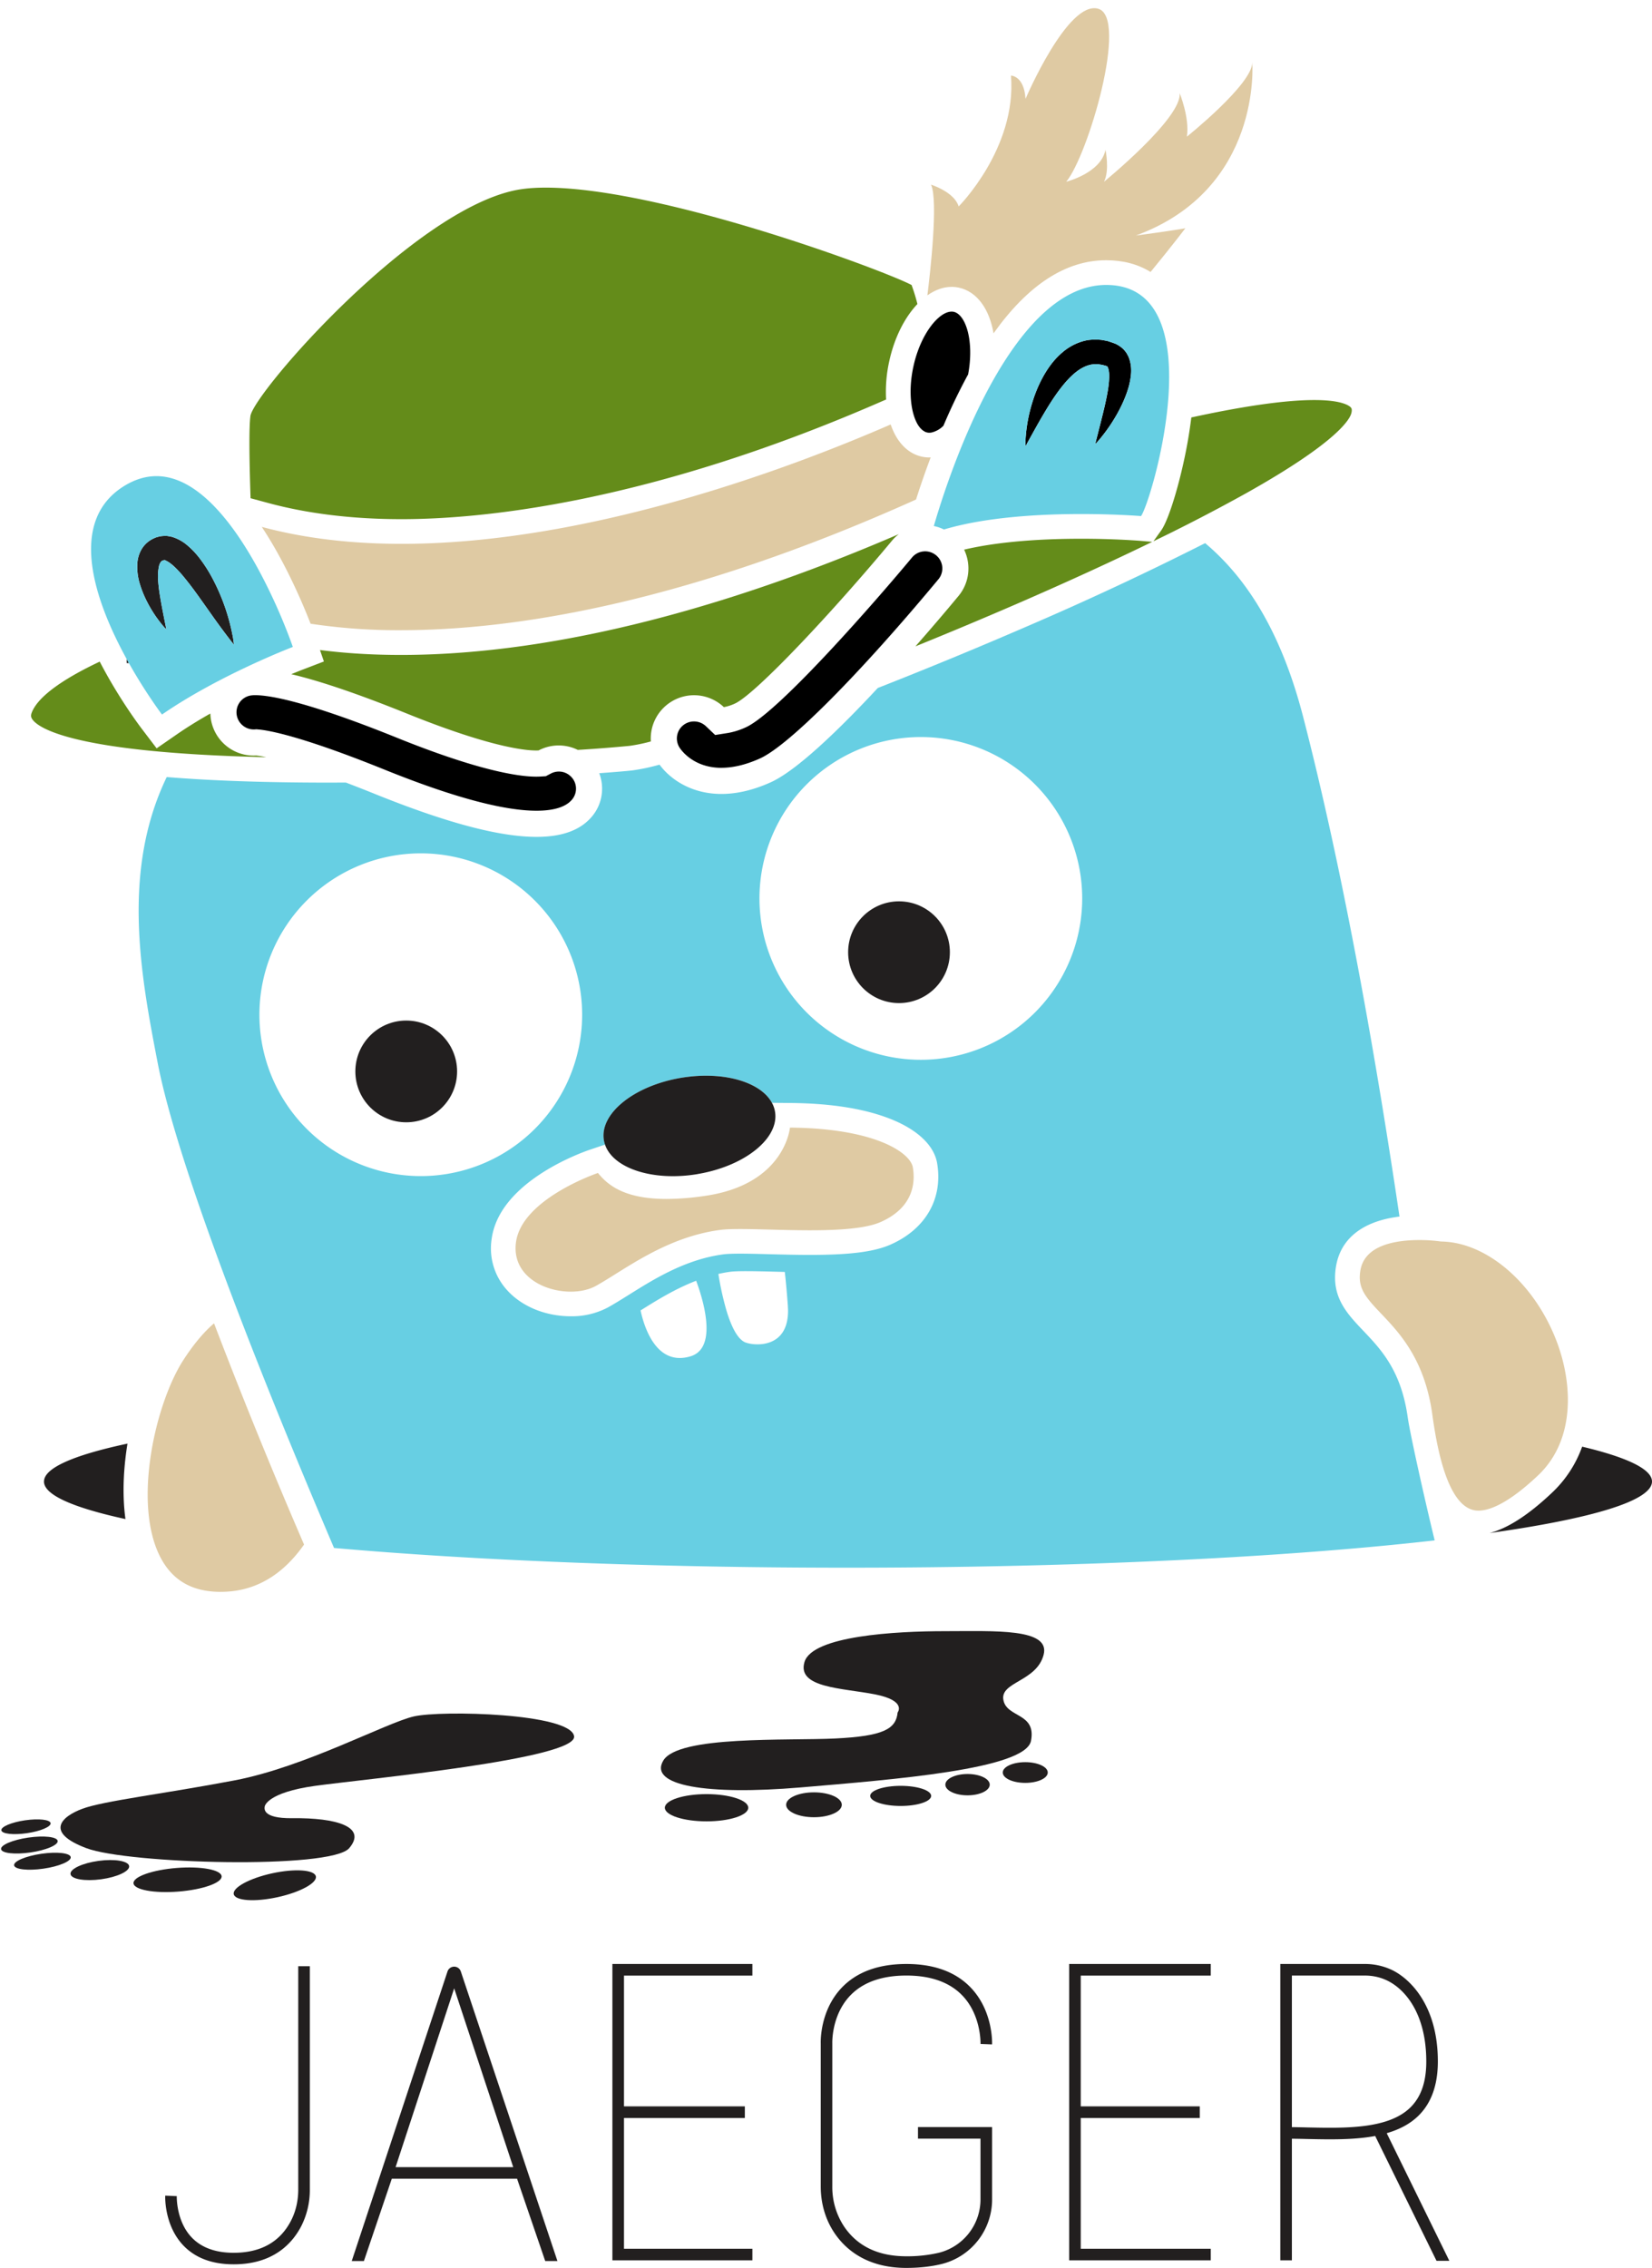<svg xmlns="http://www.w3.org/2000/svg" role="img" viewBox="1.556 1.523 49.264 67.627"><style>svg {enable-background:new 0 0 52.667 72.75}</style><style>.st0{fill:none}.st1{fill:#221f1f}.st2{fill:#67cfe3}.st3{fill:#dfcaa3}</style><g><g><path d="M29.015 23.501a4.812 4.812 0 1 0 0 9.624 4.812 4.812 0 0 0 0-9.624zm-.65 7.933a1.517 1.517 0 1 1 0-3.034 1.517 1.517 0 0 1 0 3.034zm-.21 3.473c-.776-.317-1.798-.483-3.035-.494l-.544-.005c-.32-.593-1.343-.919-2.51-.774 1.167-.145 2.19.181 2.51.774a.852.852 0 0 1 .103.414c-.01.713-.917 1.425-2.15 1.678-.03.007-.06.012-.091.018l-.084.015c-1.328.22-2.514-.17-2.756-.88l-.446.151c-.276.094-2.71.962-2.936 2.666a1.847 1.847 0 0 0 .442 1.503c.438.501 1.155.8 1.918.8.412 0 .795-.09 1.107-.263.194-.108.402-.238.622-.375.753-.472 1.69-1.06 2.825-1.209.101-.013.27-.02.503-.02.252 0 .556.008.878.016.37.01.791.02 1.2.02 1.2 0 1.923-.093 2.413-.312 1.038-.463 1.553-1.367 1.378-2.416-.087-.524-.566-.988-1.347-1.307zm-.33 3.053c-.452.201-1.268.249-2.115.249-.745 0-1.514-.037-2.077-.037-.245 0-.45.007-.6.026-1.646.217-2.882 1.214-3.706 1.67a1.574 1.574 0 0 1-.751.171c-.826 0-1.762-.5-1.633-1.472.174-1.3 2.444-2.067 2.444-2.067.292.36.788.775 2.048.775.332 0 .717-.03 1.165-.095 2.37-.35 2.513-2.033 2.513-2.033 2.558.022 3.593.755 3.665 1.187.065.39.065 1.17-.954 1.626z" class="st0"/><path d="M22.315 39.714c-.617.237-1.164.575-1.637.872l-.021.013c.109.505.474 1.671 1.487 1.37.525-.157.535-.798.422-1.383a5.678 5.678 0 0 0-.251-.872zm2.643-.264a163.54 163.54 0 0 1-.283-.006c-.32-.009-.621-.016-.87-.016-.272 0-.402.01-.463.017a4.074 4.074 0 0 0-.364.066c.043.27.12.686.236 1.075.136.457.326.876.578.97.264.1 1.277.189 1.263-.97l-.006-.135a26.163 26.163 0 0 0-.09-1zm-7.445-4.274zm-3.843-.187a1.517 1.517 0 1 1 0-3.034 1.517 1.517 0 0 1 0 3.034z" class="st0"/><path d="M13.898 52.705c-.823.188-3.247 1.506-5.341 1.906-2.095.4-3.907.611-4.542.847s-1.13.706.118 1.176c1.247.471 7.295.636 7.836 0 .541-.635-.373-.91-1.695-.894-.94.012-.825-.316-.823-.353 0 0 .059-.412 1.506-.612 1.445-.2 7.836-.8 7.719-1.482-.118-.683-3.954-.777-4.778-.588z" class="st1"/><ellipse cx="9.751" cy="57.74" class="st1" rx="1.253" ry=".365" transform="rotate(-12.278 9.75 57.74)"/><ellipse cx="6.851" cy="57.576" class="st1" rx="1.318" ry=".353" transform="rotate(-4.551 6.85 57.576)"/><ellipse cx="4.533" cy="57.287" class="st1" rx=".882" ry=".277" transform="rotate(-7.758 4.533 57.287)"/><ellipse cx="2.821" cy="57.023" class="st1" rx=".853" ry=".224" transform="rotate(-8.26 2.82 57.023)"/><ellipse cx="2.432" cy="56.54" class="st1" rx=".853" ry=".224" transform="rotate(-8.26 2.432 56.54)"/><ellipse cx="2.331" cy="55.995" class="st1" rx=".742" ry=".194" transform="rotate(-8.261 2.33 55.995)"/><path d="M26.465 53.363c-1.436.071-4.683-.094-5.13.66-.447.752 1.317 1.035 4.094.8 2.777-.236 6.707-.542 6.872-1.389.165-.847-.73-.682-.824-1.224-.094-.54.989-.54 1.2-1.341.212-.8-1.459-.706-2.941-.706-1.483 0-3.954.141-4.189.918-.235.776 1.13.776 2.094.965.965.188.683.54.683.54-.047.495-.424.707-1.86.777z" class="st1"/><ellipse cx="22.626" cy="55.428" class="st1" rx="1.244" ry=".406"/><ellipse cx="25.829" cy="55.34" class="st1" rx=".83" ry=".371"/><ellipse cx="28.415" cy="55.075" class="st1" rx=".909" ry=".3"/><ellipse cx="30.409" cy="54.74" class="st1" rx=".662" ry=".318"/><ellipse cx="32.13" cy="54.378" class="st1" rx=".671" ry=".309"/><path d="M2.867 45.7c0 .402.875.781 2.43 1.12-.11-.806-.042-1.618.061-2.25-1.592.34-2.49.724-2.49 1.13zm45.87-1.039a3.502 3.502 0 0 1-.891 1.366c-.702.665-1.317 1.064-1.867 1.21 3.038-.428 4.841-.96 4.841-1.536 0-.37-.746-.722-2.083-1.04z" class="st1"/><path d="M43.54 43.817c-.192-1.416-.796-2.051-1.33-2.612-.495-.522-.964-1.015-.813-1.92.14-.837.805-1.352 1.893-1.485-.661-4.466-1.63-10.1-2.874-14.905-.621-2.4-1.604-4.068-2.922-5.176a94.615 94.615 0 0 1-5.349 2.498 140.081 140.081 0 0 1-4.412 1.821c-1.156 1.242-2.42 2.465-3.195 2.813-.552.249-1.042.347-1.468.347-.922 0-1.545-.462-1.846-.874a6.01 6.01 0 0 1-.818.173c-.227.024-.562.052-.98.082.16.421.096.914-.212 1.285-.339.409-.885.614-1.66.614-1.114 0-2.701-.425-4.823-1.282a43.525 43.525 0 0 0-.862-.338l-.487.002h-.001c-2.027 0-3.611-.064-4.853-.166-1.36 2.816-.769 5.938-.271 8.518.477 2.472 2.132 6.87 3.667 10.65.57 1.401 1.123 2.718 1.593 3.82 4.156.367 9.484.588 15.294.588 6.914 0 13.142-.313 17.528-.814-.32-1.315-.724-3.145-.794-3.61l-.004-.029zM9.292 31.781a4.812 4.812 0 1 1 9.624 0 4.812 4.812 0 0 1-9.624 0zm12.853 10.187c-1.013.302-1.378-.864-1.487-1.37l.021-.012c.473-.297 1.02-.635 1.637-.872.073.196.184.524.251.872.113.585.103 1.226-.422 1.382zm1.648-.411c-.252-.095-.442-.514-.578-.971a8.764 8.764 0 0 1-.236-1.075c.12-.027.24-.05.364-.066.061-.008.19-.017.463-.017.249 0 .55.007.87.016l.283.007c.026.218.056.536.091 1l.006.135c.014 1.159-.999 1.07-1.263.97zm4.332-2.927c-.49.22-1.212.313-2.414.313-.408 0-.828-.011-1.2-.02-.32-.009-.625-.017-.877-.017-.233 0-.402.007-.503.02-1.135.15-2.072.737-2.825 1.209-.22.137-.428.267-.622.375a2.293 2.293 0 0 1-1.107.263c-.763 0-1.48-.299-1.918-.8a1.847 1.847 0 0 1-.442-1.503c.227-1.704 2.66-2.572 2.936-2.666l.446-.15a.835.835 0 0 1-.034-.133c-.132-.793.904-1.626 2.313-1.86.064-.01.126-.02.189-.027 1.167-.145 2.19.181 2.51.774l.544.005c1.237.01 2.259.177 3.035.494.781.32 1.26.783 1.347 1.307.175 1.05-.34 1.953-1.378 2.416zm.891-5.505a4.812 4.812 0 1 1 0-9.624 4.812 4.812 0 0 1 0 9.624z" class="st2"/><path d="M35.178 12.1l-.036-.062-.047-.06a.795.795 0 0 0-.235-.184l-.018-.01-.009-.004-.034-.015-.003-.001-.007-.002-.048-.018-.099-.033c-.064-.024-.138-.033-.208-.047-.071-.013-.146-.012-.22-.017a2.114 2.114 0 0 0-.222.018 1.604 1.604 0 0 0-.755.366c-.202.17-.353.364-.476.557-.244.388-.38.775-.471 1.109-.09.335-.127.62-.143.82-.01.098-.009.178-.011.232v.082l.151-.273c.096-.172.23-.417.396-.698.166-.28.365-.6.607-.89.12-.144.253-.278.393-.382.142-.102.286-.173.43-.196.036-.004.072-.008.109-.01.037.003.073-.001.111.006.038.01.076.009.115.021l.093.025.029.014-.004-.004h.005c0 .003.002.004.003.006l.004.001.008.004h-.004a.028.028 0 0 1-.005-.002c.004.003.008.01.012.019.02.035.035.106.042.183.009.161-.01.346-.04.522-.03.176-.067.347-.104.506-.075.318-.147.588-.194.78-.05.19-.076.303-.076.303s.083-.08.207-.238c.125-.156.293-.387.461-.69.083-.152.167-.321.24-.513.073-.191.139-.403.16-.66a1.105 1.105 0 0 0-.052-.439.617.617 0 0 0-.055-.125z"/><path d="M34.574 12.45l-.004-.002.005.004.002.001-.001-.001z"/><path d="M5.334 21.296H5.4a13.66 13.66 0 0 1-.066-.119v.12zm.59-1.864c.142.285.292.499.405.643.054.073.104.126.136.163l.052.056-.056-.28c-.034-.176-.086-.425-.133-.715a4.972 4.972 0 0 1-.056-.457 1.471 1.471 0 0 1 .026-.44.349.349 0 0 1 .06-.131.153.153 0 0 1 .068-.04l.023-.004.037-.007c.01-.002-.003.006-.004.006a.024.024 0 0 1-.013.003h-.006l.005.002c.007.003.013.003.02.004.036.013.09.042.147.085.118.086.241.22.359.355.116.139.23.284.338.43.215.293.413.578.588.824a20.504 20.504 0 0 0 .613.82l-.009-.075c-.007-.049-.015-.121-.034-.21a6.087 6.087 0 0 0-.605-1.708 4.26 4.26 0 0 0-.33-.524 2.45 2.45 0 0 0-.48-.503 1.29 1.29 0 0 0-.386-.196 1.636 1.636 0 0 0-.127-.025l-.032-.004h-.044a1.112 1.112 0 0 0-.166.013l-.036.01-.036.01-.048.014-.014.006-.028.013a.808.808 0 0 0-.376.324.95.95 0 0 0-.129.408 1.72 1.72 0 0 0 .076.643c.055.183.124.344.195.487z" class="st1"/><path d="M8.143 48.99c1.128 0 1.922-.613 2.48-1.41a166.394 166.394 0 0 1-2.684-6.596c-.27.23-.58.576-.917 1.098-.839 1.3-1.53 4.323-.66 5.92.363.665.945.989 1.78.989zm39.825-7.492c-.66-1.711-2.067-2.926-3.42-2.954l-.048-.004c-.002 0-.262-.04-.61-.04-.737 0-1.641.158-1.766.906-.087.52.14.786.621 1.291.55.578 1.301 1.369 1.526 3.02.258 1.892.72 2.852 1.373 2.852.305 0 .86-.183 1.78-1.053 1.132-1.073 1.023-2.779.544-4.018z" class="st3"/><circle cx="13.67" cy="33.472" r="1.517" class="st1"/><circle cx="28.365" cy="29.917" r="1.517" class="st1"/><path fill="#648c1a" d="M9.554 16.522c1.184.32 2.522.482 3.979.482 2.34 0 7.307-.455 14.29-3.5l.157-.068a4.184 4.184 0 0 1 .096-1.15c.155-.705.462-1.301.838-1.697a5.539 5.539 0 0 0-.174-.567c-.805-.43-7.448-2.904-10.912-2.904-.346 0-.649.026-.899.077-3.07.626-7.735 5.964-7.903 6.72-.05.328-.035 1.355.002 2.465l.526.142zm-.06 7.58a2.617 2.617 0 0 0-.3-.05A1.291 1.291 0 0 1 7.829 22.8c-.348.197-.696.41-1.022.637l-.58.401-.427-.562c-.129-.169-.723-.97-1.27-2.024-1.027.485-1.83 1.015-2.026 1.517-.037.095-.022.147.016.203.168.246 1.163.996 6.974 1.13zm12.066-1.646a1.29 1.29 0 0 1 1.582.153 1.36 1.36 0 0 0 .337-.11c.636-.303 2.93-2.753 4.674-4.85a1.27 1.27 0 0 1 .207-.199c-3.983 1.721-9.55 3.603-14.85 3.603-.852 0-1.66-.05-2.412-.147l.117.342-.663.254c-.005.002-.119.046-.31.125.854.2 2.007.592 3.456 1.177 2.65 1.07 3.665 1.111 3.919 1.096a1.29 1.29 0 0 1 1.169-.016 42.325 42.325 0 0 0 1.543-.12 5 5 0 0 0 .636-.132 1.29 1.29 0 0 1 .595-1.176zm15.433-7.874c-.193 1.151-.564 2.414-.81 2.759l-.231.323a54.803 54.803 0 0 0 2.77-1.436c2.753-1.544 3.095-2.22 3.134-2.39.026-.111-.001-.146-.013-.16-.03-.038-.223-.226-1.093-.226-.95 0-2.28.217-3.668.519a13.62 13.62 0 0 1-.089.611zM35.92 17.68l-.397-.033c-.007 0-.736-.059-1.725-.059-1.026 0-2.38.062-3.491.325.212.441.164.984-.17 1.384-.271.328-.731.874-1.282 1.5a139.62 139.62 0 0 0 2.997-1.256c1.484-.644 2.852-1.27 4.068-1.862z"/><path d="M28.117 14.18c-2.79 1.217-8.903 3.56-14.584 3.56-1.439 0-2.85-.15-4.171-.506.138.209.274.431.41.669.49.863.85 1.716 1.046 2.219a17.46 17.46 0 0 0 2.692.193c3.263 0 8.364-.747 15.363-3.897.11-.345.256-.777.437-1.257l-.042.003a1.03 1.03 0 0 1-.221-.024c-.435-.096-.756-.45-.93-.96z" class="st3"/><path d="M5.4 21.296c.504.898.987 1.534.987 1.534 1.69-1.17 3.901-2.016 3.901-2.016s-.056-.167-.163-.44a16.668 16.668 0 0 0-.552-1.263 15.51 15.51 0 0 0-.284-.557c-.17-.317-.36-.64-.566-.95-.679-1.017-1.539-1.883-2.502-1.883-.304 0-.618.087-.94.28-1.77 1.071-.856 3.521.053 5.176l.066.12zm.253-2.994a.95.95 0 0 1 .13-.408.808.808 0 0 1 .375-.324l.028-.013.014-.006.048-.014.036-.01.036-.01a1.111 1.111 0 0 1 .166-.014l.044.001.032.004c.042.007.086.015.127.025.157.047.28.12.385.196.204.157.351.328.48.503.13.173.236.35.33.524a6.087 6.087 0 0 1 .606 1.708c.019.089.027.161.034.21l.009.075s-.068-.081-.177-.225c-.11-.143-.261-.35-.436-.595-.175-.246-.373-.531-.588-.824a9.09 9.09 0 0 0-.338-.43 2.374 2.374 0 0 0-.36-.355.627.627 0 0 0-.146-.085.048.048 0 0 1-.02-.004l-.005-.003.006.001c.004 0 .009 0 .013-.003 0 0 .014-.008.004-.006l-.037.007-.023.005a.153.153 0 0 0-.068.039.349.349 0 0 0-.06.13 1.471 1.471 0 0 0-.026.441c.011.158.032.313.056.457.047.29.1.539.133.715.037.176.056.28.056.28s-.02-.019-.052-.056c-.032-.037-.082-.09-.136-.163a3.786 3.786 0 0 1-.405-.643 3.116 3.116 0 0 1-.195-.487 1.72 1.72 0 0 1-.076-.643zm.568-2.949v.368z" class="st2"/><path d="M29.934 10.077c.074 0 .148.008.22.024.541.12.907.64 1.03 1.362 1.031-1.448 2.156-2.18 3.359-2.18.506 0 .951.119 1.324.35.634-.772 1.038-1.304 1.038-1.304-.477.087-1.474.217-1.474.217C39.203 7.159 38.9 3.387 38.9 3.387c0 .65-1.95 2.211-1.95 2.211.086-.564-.217-1.3-.217-1.3.086.736-2.254 2.644-2.254 2.644.173-.347.043-.954.043-.954-.13.694-1.17.954-1.17.954.65-.78 1.863-4.899.953-5.159-.91-.26-2.167 2.688-2.167 2.688-.044-.694-.434-.694-.434-.694.174 2.168-1.56 3.902-1.56 3.902-.13-.434-.824-.65-.824-.65.223.482-.031 2.678-.109 3.301.23-.162.476-.253.724-.253z" class="st3"/><path d="M29.007 14.294l.003.003c.018.02.038.039.057.054l.022.015.044.028a.299.299 0 0 0 .118.032c.024.001.05 0 .075-.004a.728.728 0 0 0 .364-.204 17.129 17.129 0 0 1 .736-1.531c.185-.98-.064-1.785-.43-1.866a.284.284 0 0 0-.062-.006c-.377 0-.923.654-1.138 1.629-.155.707-.083 1.336.1 1.687v.001a.79.79 0 0 0 .11.162z"/><ellipse cx="34.57" cy="12.446" class="st2" rx=".001" ry=".005" transform="rotate(-68.467 34.57 12.446)"/><path d="M34.586 12.455l-.008-.004-.004-.001.002.002v.001l.006.002z" class="st2"/><path d="M34.543 10.02c-2.147 0-3.727 3.231-4.552 5.427a24.671 24.671 0 0 0-.588 1.762c.104.02.205.056.303.103 1.251-.374 2.87-.461 4.092-.461 1.035 0 1.785.061 1.785.061.325-.455 2.21-6.892-1.04-6.892zm.742 2.646a2.348 2.348 0 0 1-.16.66 4.23 4.23 0 0 1-.24.512 4.909 4.909 0 0 1-.461.69c-.124.157-.207.238-.207.238s.026-.112.076-.303c.047-.192.119-.462.194-.78.037-.159.074-.33.103-.506.03-.176.05-.361.04-.522a.534.534 0 0 0-.04-.183.055.055 0 0 0-.013-.019h-.002l-.005-.005-.03-.014-.092-.025c-.039-.012-.077-.012-.115-.021-.038-.007-.074-.003-.111-.007a3.019 3.019 0 0 0-.11.011 1.024 1.024 0 0 0-.429.196c-.14.104-.272.238-.393.382-.242.29-.44.61-.607.89-.166.281-.3.526-.396.698l-.15.273s-.002-.028-.001-.082c.002-.054.001-.134.011-.233.016-.2.054-.484.143-.819.09-.334.227-.72.471-1.109.123-.193.274-.388.476-.557.199-.17.46-.314.755-.366.073-.01.149-.015.222-.018.074.005.149.004.22.017.07.014.144.023.208.047l.099.033.048.018.007.002h.003l.034.016.009.005.018.01c.014 0 .19.111.235.183l.047.06.036.063a.617.617 0 0 1 .055.125c.056.166.06.31.052.44z" class="st2"/><path d="M23.07 24.418c.351 0 .737-.093 1.148-.278.855-.385 2.943-2.482 5.32-5.341a.506.506 0 0 0-.067-.718.51.51 0 0 0-.718.066c-1.034 1.245-3.939 4.58-4.939 5.056l-.015.007a2.143 2.143 0 0 1-.536.17l-.38.06-.28-.266a.515.515 0 0 0-.624-.06.506.506 0 0 0-.156.705c.039.06.405.6 1.247.6zm-4.848.112a.514.514 0 0 0-.24.06l-.15.079-.169.01a2.078 2.078 0 0 1-.122.003c-.476 0-1.646-.15-4.136-1.155-2.745-1.109-3.832-1.274-4.236-1.274a.824.824 0 0 0-.142.01.507.507 0 0 0-.41.592.515.515 0 0 0 .529.419l.056-.004.056.005c.303.025 1.276.192 3.766 1.198 2.012.813 3.537 1.225 4.53 1.225.52 0 .877-.112 1.06-.332a.506.506 0 0 0-.067-.718.504.504 0 0 0-.325-.118z"/><path d="M25.113 35.147S24.97 36.83 22.6 37.18a8.034 8.034 0 0 1-1.165.095c-1.26 0-1.756-.415-2.048-.775 0 0-2.27.766-2.444 2.067-.13.972.807 1.472 1.633 1.472.278 0 .544-.057.751-.172.824-.455 2.06-1.452 3.707-1.669.149-.02.354-.026.599-.026.563 0 1.332.037 2.077.037.847 0 1.663-.048 2.114-.249 1.019-.455 1.019-1.235.954-1.626-.072-.432-1.107-1.165-3.665-1.187z" class="st3"/><path d="M22.354 36.533l.084-.015.092-.018c1.232-.253 2.139-.965 2.149-1.678a.838.838 0 0 0-.103-.414c-.32-.593-1.343-.919-2.51-.774a4.644 4.644 0 0 0-.189.027c-1.41.234-2.445 1.067-2.313 1.86.007.045.02.09.034.133.242.71 1.428 1.1 2.756.88z" class="st1"/></g><g><path d="M10.45 66.814c0 .333-.074.653-.215.926-.327.636-.903.959-1.711.959-.539 0-.958-.153-1.247-.453-.472-.49-.45-1.229-.449-1.236l-.345-.015c-.001.036-.031.888.543 1.488.356.372.86.56 1.498.56 1.181 0 1.75-.622 2.019-1.145a2.38 2.38 0 0 0 .252-1.084v-6.66h-.345v6.66zm4.65-6.647a.21.21 0 0 0-.199.143l-2.856 8.635h.363l.832-2.455h3.735l.84 2.455h.364l-2.881-8.635a.208.208 0 0 0-.198-.143zm-1.747 5.978l1.747-5.332 1.761 5.332h-3.508zm6.465 2.779h4.175v-.345h-3.829v-3.9h3.604v-.346h-3.604v-3.9h3.829v-.346h-4.175zm11.322-6.438c.002-.04.034-.996-.637-1.696-.446-.466-1.092-.703-1.917-.703-.83 0-1.478.237-1.925.703-.664.693-.631 1.633-.63 1.666v4.264c0 .512.142.993.41 1.39.32.475.951 1.04 2.14 1.04.39 0 .747-.04 1.06-.117a1.984 1.984 0 0 0 1.5-1.94V64.95h-2.21v.346h1.864v1.795a1.64 1.64 0 0 1-1.236 1.606 4.15 4.15 0 0 1-.978.106c-.832 0-1.456-.298-1.853-.887a2.127 2.127 0 0 1-.352-1.197v-4.272c0-.008-.028-.831.535-1.419.379-.396.943-.596 1.675-.596.726 0 1.287.2 1.666.593.57.592.544 1.438.544 1.446l.344.014zm2.3 6.438h4.222v-.345h-3.877v-3.9h3.549v-.346h-3.549v-3.9h3.877v-.346H33.44zm11.336.014l-1.867-3.805c.363-.106.689-.268.945-.52.385-.376.58-.92.58-1.619 0-1.72-.879-2.509-1.403-2.744a1.884 1.884 0 0 0-.778-.163h-2.517v8.837h.345v-3.626c.145.001.294.004.45.008.672.014 1.394.03 2.034-.09l1.829 3.722h.382zm-4.238-3.977a39.445 39.445 0 0 0-.457-.009v-4.52h2.172c.227 0 .442.045.636.133.548.246 1.2.98 1.2 2.43 0 .61-.156 1.058-.476 1.372-.66.646-1.943.618-3.075.594z" class="st1"/></g></g></svg>